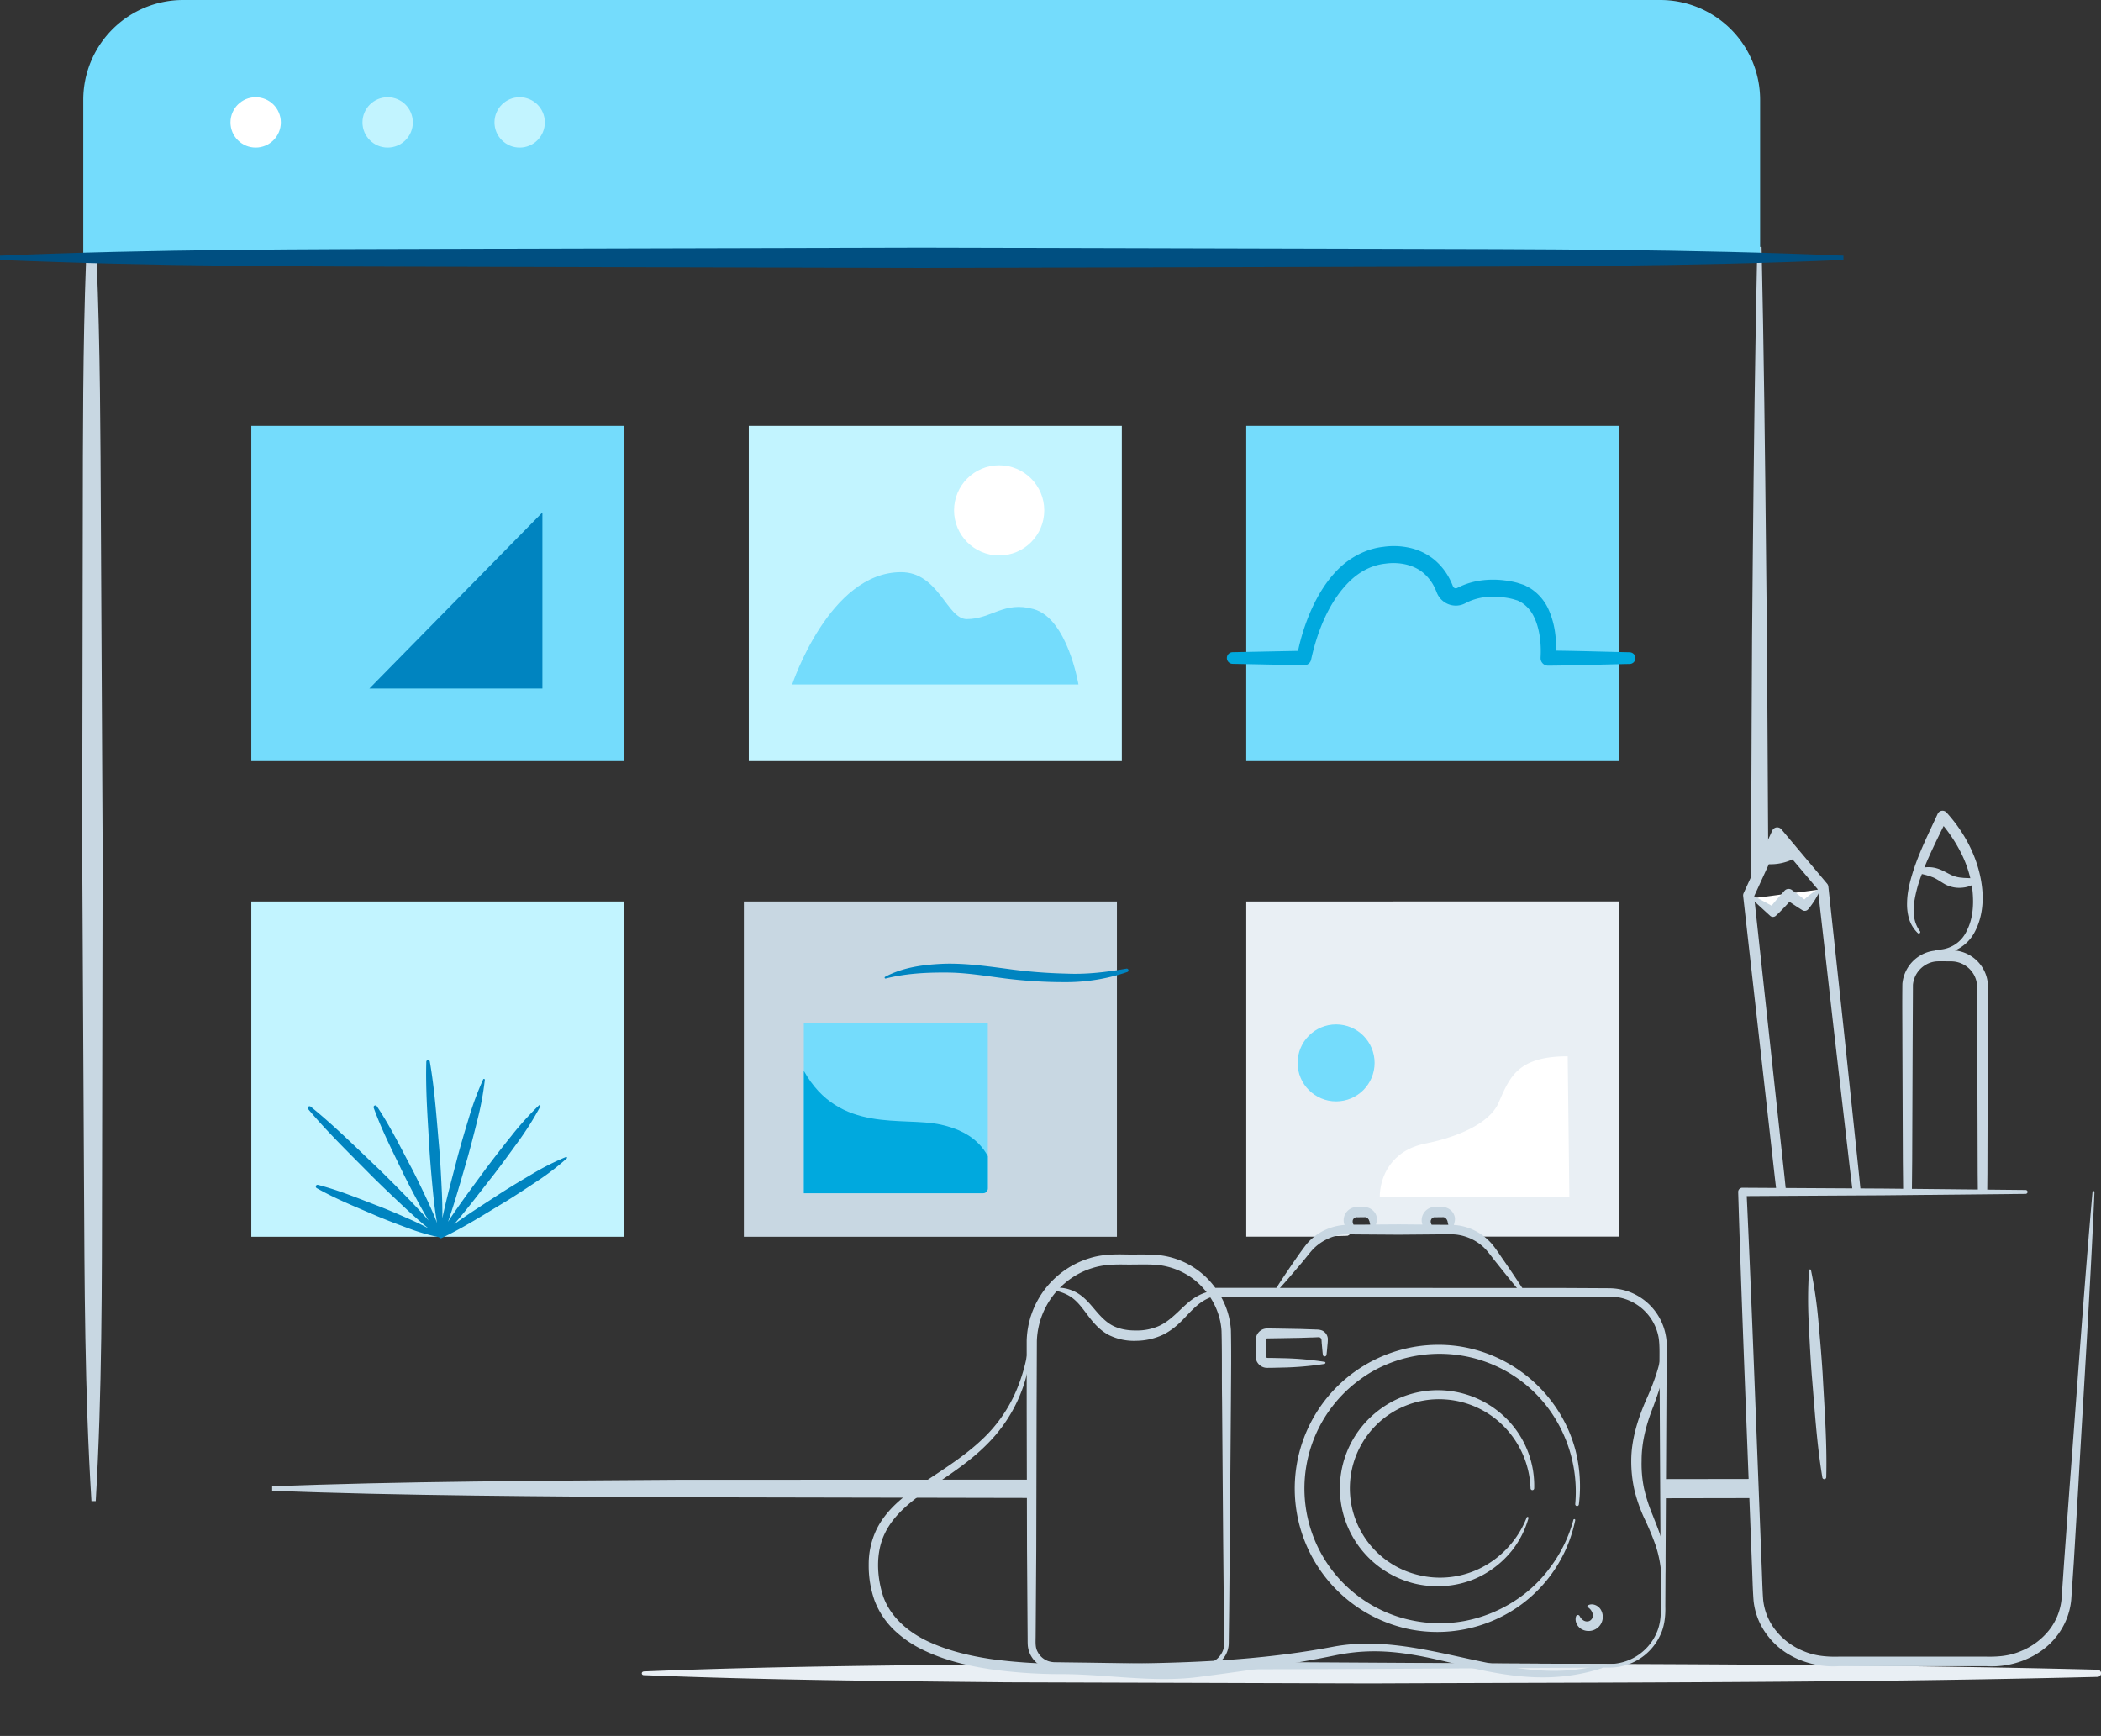 <svg xmlns="http://www.w3.org/2000/svg" viewBox="0 0 1466.56 1211.94"><rect x="0" y="0" width="1466.56" height="1211.94" fill="#333333" stroke="none"/><defs><clipPath id="a" transform="translate(-30.88 -133)"><path fill="#74dcfc" d="M592 846.92h128.4v115.81a3.31 3.31 0 0 1-3.31 3.31H592V846.92z"/></clipPath></defs><path fill="#c8d7e2" d="M67.44 181.28h-7.36c-2.3 61.28-2.21 122.55-2.31 183.82l-.4 227.63 1.23 227.62c.4 75.88.5 151.75 5.23 227.62h3c4.45-75.88 4.28-151.76 4.4-227.63l.4-227.63-1.21-227.65c-.3-61.26-.45-122.52-2.98-183.78zM719.12 1033l-247.15.1c-84 .61-198 1.08-282 4.6v3c84 3.52 198 4 282 4.6l248.37.49zM1234.25 591.36l-.16-25.57c-.47-72.23-.45-104.47-1.31-176.7-.7-72.23-1.57-144.47-3.14-216.7h-3c-1.57 72.23-2.45 144.47-3.14 216.7-.87 72.23-.85 157.47-1.32 229.7zM1224.23 1032.51l-63.78.09c-.12 4.57.76 8.83.33 13.38l63.38-.11c-.23-4.43-.04-8.87.07-13.36z"/><path fill="#74dcfc" d="M58.12 180V69.69A69.69 69.69 0 0 1 127.86 0h1031.06a69.69 69.69 0 0 1 69.69 69.69V180z"/><path fill="#004f81" d="M1286.78 181.51c-107.23 4.59-214.46 4.55-321.7 4.81l-321.69.81-321.7-.81c-107.23-.26-214.46-.22-321.69-4.81v-3c107.23-4.59 214.46-4.55 321.69-4.81l321.7-.81 321.69.81c107.23.26 214.46.23 321.7 4.81z"/><circle cx="178.46" cy="85.45" r="17.58" fill="#fff"/><circle cx="270.6" cy="85.45" r="17.58" fill="#c2f4ff"/><circle cx="362.74" cy="85.45" r="17.58" fill="#c2f4ff"/><path fill="#e9eff4" d="M449.25 1166.89c84.57-3.45 169.14-4.18 253.72-5l253.72-.79c169.14.75 338.29.32 507.43 4.58a2.5 2.5 0 0 1 0 5c-169.14 4.25-338.29 3.82-507.43 4.58l-253.72-.79c-84.57-.86-169.15-1.59-253.72-5a1.25 1.25 0 0 1 0-2.5zM869.92 629.37v234h58.91a2.48 2.48 0 0 1 1.4-.41c3.45 0 6.89-.11 10.34-.24l.2-.06c3.63-1.5 1.41-4.51 1.47-7.39.07-3.5 3.22-7.5 6.83-7.89 6.87-.73 9 8.68 8 14.41 13.47-.92 26.94-2 40.38-2a32.76 32.76 0 0 0 1.12-5.48 2.68 2.68 0 0 1 0-2.72c1.86-3.18 5.16-4.66 8.72-3.34 2.07.77 4.78 2.65 4.18 5.2a2.54 2.54 0 0 1-.16.47 29.59 29.59 0 0 0 1.51 5.05c3.62 1.63 7.32 2.22 11.47 2.94a2.6 2.6 0 0 1 1.92 1.41h104.11v-234z"/><path fill="#74dcfc" d="M175.42 297.31h260.4v234.05h-260.4zM869.91 297.31h260.4v234.05h-260.4z"/><path fill="#0084c0" d="M378.61 357.76v122.93H257.84l120.77-122.93z"/><path fill="#c2f4ff" d="M522.67 297.31h260.4v234.05h-260.4z"/><path fill="#74dcfc" d="M552.96 477.88h199.83s-7.53-46.06-31.33-52.66c-20.89-5.79-29.25 7-46.65 7-13.93 0-19.4-32.78-45.86-32.78-50.15.02-75.99 78.44-75.99 78.44z"/><circle cx="697.44" cy="356.3" r="31.48" fill="#fff"/><circle cx="932.64" cy="742.04" r="26.87" fill="#74dcfc"/><path fill="#00a9de" d="M1137.67 455.37c-17.17-.35-34.34-.91-51.52-1.13.24-9.79-1-19.43-5.33-29a34.15 34.15 0 0 0-12.54-14.5c-1.45-.8-2.91-1.61-4.39-2.34l-4.66-1.5a59.42 59.42 0 0 0-8.71-1.67 63.15 63.15 0 0 0-17.83.17 51.69 51.69 0 0 0-8.88 2.21 45.25 45.25 0 0 0-4.3 1.73l-2.09 1a4.37 4.37 0 0 1-.72.31 2.07 2.07 0 0 1-1.91-.48 2.31 2.31 0 0 1-.6-.89c-.55-1.39-1.16-2.83-1.84-4.2a43.06 43.06 0 0 0-11.6-14.69 41.15 41.15 0 0 0-17-8 50.74 50.74 0 0 0-18.11-.64c-12.14 1.32-23.51 7.52-31.78 15.86s-14.23 18.41-18.8 28.7a144.56 144.56 0 0 0-9 28.1l-45.8.91a4.07 4.07 0 0 0 0 8.13l50 1a4.93 4.93 0 0 0 4.91-3.87l.08-.35c4.38-19.89 12.68-40.55 26.76-54.35 7-6.87 15.67-11.42 25.08-12.39 9.45-1.31 19.41.68 26.18 6.26a30.94 30.94 0 0 1 8.22 10.64c.51 1.05.95 2.11 1.39 3.23a14.5 14.5 0 0 0 4 5.69 14.22 14.22 0 0 0 13.25 2.94 17.18 17.18 0 0 0 3-1.25l1.54-.77a33 33 0 0 1 3.21-1.32 39.72 39.72 0 0 1 6.82-1.76 51.33 51.33 0 0 1 14.42-.15 48.26 48.26 0 0 1 7.2 1.31l3.07.93 2.77 1.46a23.8 23.8 0 0 1 8.42 9.61c4.15 8.16 5.35 18.95 4.8 28.6v.65a5.23 5.23 0 0 0 5.27 5.18c19-.16 38-.82 57.05-1.21a4.07 4.07 0 0 0 0-8.13z"/><path fill="#c2f4ff" d="M175.42 629.37h260.4v234.05h-260.4z"/><path fill="#fff" d="M1094.3 737.43c-35.94 0-40.72 15.53-48.42 32.81-6.13 13.76-27.65 23.47-51 28.13-23.84 4.76-31.78 23.29-31.78 37.49h132.37z"/><path fill="#0084c0" d="M395.79 808.12a.62.62 0 0 0-.81-.35 174.17 174.17 0 0 0-23.24 11.7c-7.45 4.38-14.85 8.82-22.14 13.46-10.9 7.17-22 14.07-32.56 21.73 9.7-11.27 18.61-23.14 27.8-34.81 5.8-7.57 11.41-15.29 17-23a211.72 211.72 0 0 0 15.28-24.35.622.622 0 0 0-1-.74 211.54 211.54 0 0 0-19.22 21.33c-6 7.45-11.85 15-17.56 22.59-9 12.34-18.21 24.47-26.6 37.24 5-14.32 9-28.93 13.29-43.44 2.57-9.12 4.93-18.31 7.2-27.52a209.25 209.25 0 0 0 5.2-28.07.62.62 0 0 0-1.17-.32 209.25 209.25 0 0 0-9.94 26.76c-2.77 9.07-5.46 18.16-7.93 27.32-3.64 14.24-7.59 28.39-10.61 42.8.08-6-.08-11.89-.33-17.83-.48-10.2-1-20.4-1.82-30.58-1.83-20.34-3.09-40.73-6.62-61a1.23 1.23 0 0 0-2.43.17c-.6 20.52 1.07 40.87 2.17 61.27.68 10.19 1.59 20.36 2.57 30.53.7 7 1.55 13.93 2.75 20.86-1.85-5-4-9.77-6.16-14.54-3.58-7.66-7.22-15.28-11.07-22.8-7.93-14.92-15.35-30.11-24.81-44.26a1.23 1.23 0 0 0-2.18 1.1c5.76 16 13.55 31 20.83 46.27 3.75 7.57 7.71 15 11.75 22.46 1.85 3.37 3.76 6.71 5.77 10-4-4.6-8.15-9-12.37-13.43-7.46-7.68-15-15.3-22.64-22.75-15.53-14.73-30.65-29.86-47.37-43.37a1.23 1.23 0 0 0-1.71 1.74c13.82 16.47 29.24 31.31 44.25 46.56 7.6 7.53 15.36 14.9 23.17 22.21 5.36 5 10.81 9.86 16.52 14.48-3.87-2.09-7.83-4-11.82-5.79-7.07-3.16-14.18-6.24-21.37-9.11-14.48-5.5-28.75-11.53-43.87-15.45a1.23 1.23 0 0 0-.92 2.26c13.56 7.76 28 13.4 42.19 19.58 7.15 3 14.39 5.73 21.66 8.41a143.33 143.33 0 0 0 21.61 6.31 1.21 1.21 0 0 0 .64.61 1.21 1.21 0 0 0 1 0c15.73-7.43 30.24-16.8 45.06-25.67 7.34-4.55 14.56-9.29 21.74-14.1a174.09 174.09 0 0 0 20.63-15.86.62.62 0 0 0 .19-.61z"/><path fill="#c8d7e2" d="M519.24 629.37h260.4v234.05h-260.4z"/><path fill="#0084c0" d="M617.74 682c12.85-6.9 27.67-8.68 42-9.21 14.49-.32 28.81 1.67 42.78 3.51a354 354 0 0 0 42 3.42c14 .63 27.74-1.06 41.76-3.48a1.22 1.22 0 0 1 .6 2.36 132.24 132.24 0 0 1-42.37 7.08 334.8 334.8 0 0 1-42.82-2.58c-14.12-1.8-27.93-4.2-41.85-4.13-13.93-.08-27.89.72-41.56 4.16a.61.61 0 0 1-.76-.42.64.64 0 0 1 .22-.71z"/><path fill="#74dcfc" d="M561.1 713.92h128.42v115.81a3.31 3.31 0 0 1-3.31 3.31H561.1V713.92z"/><g clip-path="url(#a)"><path fill="#00a9de" d="M561.12 747.64c24.78 44.2 68.9 31.56 95.73 37.53 23.3 5.18 37.9 18.66 38.78 47.88H561.12z"/></g><path fill="#fff" d="M1270.04 621.04l-10.26 11.39-11.22-7.97-10.92 12.13-13.46-9.57"/><path fill="#c8d7e2" d="M1270.51 620.86a.71.71 0 0 0-1-.28 51.87 51.87 0 0 0-10 7.38c-2.89-2.27-5.79-4.52-8.77-6.66a3.88 3.88 0 0 0-5.11.57c-3.06 3.4-6.11 6.82-9 10.41l-11.77-6.37a1.36 1.36 0 0 0-1.56 2.2l12.29 11.22a2.93 2.93 0 0 0 4 0l.51-.47c3.17-3 6.12-6.11 9-9.3q4.27 2.89 8.64 5.65l.34.22a3.15 3.15 0 0 0 4.14-.71 57.37 57.37 0 0 0 8.24-13.22.73.73 0 0 0 .05-.64z"/><path fill="#c8d7e2" d="M1297.33 817l-10.42-99-10.67-99.06a3.74 3.74 0 0 0-.86-2l-31.94-38a3.89 3.89 0 0 0-1.34-1 3.81 3.81 0 0 0-5 1.89l-20 43.72a3.82 3.82 0 0 0-.32 2l22.13 196.71 1.08 9.18c2.25.17 4.5.44 6.74.74l-1.1-10.66-21.21-195.75 10.28-22.42a36.55 36.55 0 0 0 16.54-3.37l17.73 21 10.93 96.55 11.31 97.76 2.11 17.46h5.61zM1387.35 685a25 25 0 0 0-4.55-11 25.58 25.58 0 0 0-18.31-10.46c.58-.22 1.15-.47 1.71-.74a28.46 28.46 0 0 0 11.48-10.8c5.31-9.19 6.88-19.93 6.08-30.13-1.72-20.57-11.46-39.7-25-54.59l-.07-.08a3.74 3.74 0 0 0-6.16 1c-6 13.08-12.63 26.11-17.15 40.2-2.18 7-4.12 14.33-4.19 22a35.86 35.86 0 0 0 1.48 11.37 23.17 23.17 0 0 0 6.06 9.7 1 1 0 0 0 1.47-1.34c-4.21-5.61-5-12.65-4.15-19.43a89.71 89.71 0 0 1 5.36-20.18l.12-.31a49.73 49.73 0 0 1 7.19 2.1c2.92 1.05 5.39 3 9 5.06a21.23 21.23 0 0 0 12.39 2.31 19.37 19.37 0 0 0 6.22-1.64c.25 1.49.46 3 .6 4.49.86 9.2.2 18.81-3.91 26.94a22.5 22.5 0 0 1-21.85 13.52.69.69 0 0 0-.7.53.66.66 0 0 0 0 .17 25 25 0 0 0-10.3 3.51 25.58 25.58 0 0 0-12.25 19.67c-.18 14.34 0 27.58 0 41.43l.32 82.22.22 22.33q3.05.15 6.08.45l.22-22.78.32-82.22.2-40.78a18.11 18.11 0 0 1 8.76-13.87 17.37 17.37 0 0 1 8-2.5c2.9-.13 6.71 0 10 0a18.27 18.27 0 0 1 14.56 7.42 17.41 17.41 0 0 1 3.25 7.74c.42 2.55.21 6.31.28 9.67l.12 41.11.24 82.22.13 13.17a53.56 53.56 0 0 1 6.52-.06l.13-13.12.24-82.22.12-41.11c-.04-3.56.29-6.69-.28-10.97zm-17.42-72.21a20.82 20.82 0 0 1-8.75-2.34c-2.81-1.36-6.41-3.66-10.58-4.57a20.34 20.34 0 0 0-7.32-.28c4-9.75 8.66-19.3 13.42-28.92a104.36 104.36 0 0 1 12.29 19 81.5 81.5 0 0 1 6.35 17.43c-1.89-.11-3.69-.11-5.41-.28z"/><path fill="#c8d7e2" d="M1462 832.08c-3 69.08-7.5 138.07-11.37 207.1l-3.08 51.76-1.78 26a48.46 48.46 0 0 1-10.27 25.49c-11.44 14.71-30.85 21.88-48.58 20.82h-103.7c-17.63 1.07-37.22-5.76-48.69-20.49a47.84 47.84 0 0 1-10.51-25.37c-.66-9-.76-17.38-1.16-26.11l-2-51.81c-2.67-69.08-5.46-138.16-7.56-207.26a2.91 2.91 0 0 1 2.82-3h.11l98.86.57 98.86 1a1.35 1.35 0 0 1 0 2.7l-98.86 1-98.86.57 2.92-3c3.24 69.06 5.78 138.15 8.45 207.23l2 51.81c.39 8.54.54 17.49 1.13 25.69a41.07 41.07 0 0 0 9.06 21.82 47.4 47.4 0 0 0 19.29 14.17c7.61 3.21 15.49 4 24.13 3.8h103.7c8.6.16 16.51-.67 24.07-4a47.93 47.93 0 0 0 19.2-14.3 41.67 41.67 0 0 0 8.85-21.92l1.77-25.78 3.77-51.71c5.28-68.94 10-137.91 16.07-206.79a.68.68 0 0 1 1.35.09z"/><path fill="#c8d7e2" d="M1264.12 886.74a306.2 306.2 0 0 1 5.21 36c1.11 12 2.14 24.06 2.91 36.12 1.26 24.13 3.15 48.21 2.53 72.46a1.36 1.36 0 0 1-2.7.19c-4-23.94-5.38-48.05-7.45-72.12-.89-12-1.53-24.11-2.08-36.18a305.83 305.83 0 0 1 .23-36.33.68.68 0 0 1 1.35-.09zM1064.12 901.51c-4.84-7.41-9.73-14.77-14.78-22-2.61-3.7-4.73-7.17-7.89-11a39 39 0 0 0-11.12-8.93 38 38 0 0 0-13.7-4.25l-1.82-.14c.21-.65.39-1.3.53-2a8.09 8.09 0 0 0 .18-3.3 8.74 8.74 0 0 0-1.5-3.54 9.45 9.45 0 0 0-6.78-3.73l-5.28-.08a9.67 9.67 0 0 0-7.08 3 9.28 9.28 0 0 0-2.46 7.26 8.46 8.46 0 0 0 .5 2.1l-16.37-.14-16.11.11c.16-.54.31-1.09.43-1.63a8.09 8.09 0 0 0 .18-3.3 8.72 8.72 0 0 0-1.5-3.54 9.45 9.45 0 0 0-6.78-3.73l-5.28-.08a9.67 9.67 0 0 0-7.08 3 9.28 9.28 0 0 0-2.46 7.26 8.48 8.48 0 0 0 .6 2.35c-.69 0-1.4.1-2.12.18a39.43 39.43 0 0 0-13.68 4.39 37.78 37.78 0 0 0-11 9.12c-2.92 3.79-5.31 7.19-7.87 10.89-5 7.28-10 14.59-14.65 22.14a.64.64 0 0 0 1 .77c6.06-6.49 11.78-13.23 17.48-20 2.86-3.27 5.64-7 8.33-10.07a34.21 34.21 0 0 1 9.67-7.22 32.93 32.93 0 0 1 11.47-3.47c3.81-.36 8.49-.09 12.85-.12l26.49.18 26.49-.23c4.32 0 9.08-.24 12.89.08a34.31 34.31 0 0 1 11.55 3.29 33 33 0 0 1 9.71 7.19c2.62 2.89 5.37 6.83 8.13 10.13 5.46 6.95 11.07 13.78 16.74 20.57a1.28 1.28 0 0 0 2-1.52zM944.85 855a4.13 4.13 0 0 1-.65-2.53 2.87 2.87 0 0 1 3.3-2.65l5-.06a2.7 2.7 0 0 1 2.12.72 3.5 3.5 0 0 1 .82 1 4.32 4.32 0 0 1 .61 1.78c.12.55.27 1.11.44 1.66l-6.37.08h-5.27zm53.83-2.53a2.87 2.87 0 0 1 3.3-2.65l5-.06a2.7 2.7 0 0 1 2.12.72 3.5 3.5 0 0 1 .82 1 4.32 4.32 0 0 1 .61 1.78c.13.6.3 1.21.48 1.81-2.68 0-5.23 0-7.92-.06h-3.75a4.14 4.14 0 0 1-.66-2.55zM1099.57 1061.27a97.37 97.37 0 0 1-41.5 61.59 99.55 99.55 0 0 1-73.78 14.65 100.31 100.31 0 0 1 34.19-197.61 99.8 99.8 0 0 1 64.55 38.41 98 98 0 0 1 16.71 34.19 102 102 0 0 1 2.36 37.8 1.27 1.27 0 0 1-1.42 1.11 1.29 1.29 0 0 1-1.11-1.4 97.91 97.91 0 0 0-20.31-68.8 94.31 94.31 0 0 0-61.65-35.21c-24-3.27-49.07 2.82-68.49 17.23a94 94 0 0 0 36.43 168 95.61 95.61 0 0 0 36.09.56 97.61 97.61 0 0 0 33.8-13 93.18 93.18 0 0 0 26.78-24.72 97.24 97.24 0 0 0 16.09-33.1.64.64 0 0 1 1.24.29z"/><path fill="#c8d7e2" d="M1066.94 1059.85a65.85 65.85 0 0 1-11.07 22.06 67.14 67.14 0 0 1-18.8 16.47c-14.52 8.69-32.53 11.07-49.1 7.28A68.4 68.4 0 0 1 961.8 985a67.77 67.77 0 0 1 92.27 8.05 66.2 66.2 0 0 1 16.84 46 1.275 1.275 0 0 1-2.55 0 65 65 0 0 0-18-42.62 63.34 63.34 0 0 0-41.2-19.42 62.21 62.21 0 0 0-19.73 122.4 63.31 63.31 0 0 0 45.25-5.29 66.66 66.66 0 0 0 31-34.71.64.64 0 0 1 .83-.36.64.64 0 0 1 .43.8z"/><path fill="#c8d7e2" d="M1162.86 932.86a40.2 40.2 0 0 0-28.24-31.86 42.56 42.56 0 0 0-11.1-1.64l-10.46-.06-20.92-.11-243.81-.09a56.1 56.1 0 0 0-38-22.68c-8.8-1-16.54-.44-24.74-.64-7.85-.18-17 0-25.09 2.64a61.21 61.21 0 0 0-22.38 12.36A61.85 61.85 0 0 0 716.66 936v48.7l.22 97.21.34 48.6.09 12.15c.05 2.12-.05 3.82.14 6.35a18.48 18.48 0 0 0 12.73 15.59 19.84 19.84 0 0 0 6.79.84l6.08-.09 6-.12c-8.76.27-14.74.48-15.78.61l222.9-.68 83.67-.51 83.67-.44a38.91 38.91 0 0 0 34.94-21.73c3.39-6.41 4.2-14.11 4-21l.11-20.92.45-83.67.22-41.83.11-20.92.06-10.46c-.01-3.34.18-7.13-.54-10.82zm-419.74 227.7l-6.08-.09a15.57 15.57 0 0 1-5.19-.73 13.24 13.24 0 0 1-7.51-6.44c-1.72-3-1.5-6.29-1.43-10.6l.09-12.15.34-48.6.23-97.21.19-48.5a55.27 55.27 0 0 1 19.07-40 54 54 0 0 1 19.79-11c7.39-2.35 14.72-2.57 23-2.44 8 .13 16.52-.42 23.81.46a50.78 50.78 0 0 1 21.11 7.92c12.58 8.47 21.26 22.79 22.13 38 .43 15.73.12 32.27.37 48.37l.76 97.21.47 48.6.26 24.25c.05 6.29-4.75 12-10.82 13.62-3 .31-6.93.6-11.55.89q-44.53-1.03-89.04-1.56zm412.67-19.34a36.13 36.13 0 0 1-32.24 20.49l-83.67-.44-83.67-.51-104.65-.6a16.88 16.88 0 0 0 6.13-12.4l.31-24.35.47-48.6.76-97.21c.08-16.3.33-32.18 0-48.83a54.43 54.43 0 0 0-6.84-23.33l239.79-.09 20.92-.11 10.46-.06a36.84 36.84 0 0 1 9.54 1.31 34.75 34.75 0 0 1 24.66 27.26c1 6.2.45 13.58.65 20.44l.11 20.92.22 41.83.45 83.67.11 20.92c.18 6.98-.47 13.59-3.54 19.68z"/><path fill="#c8d7e2" d="M1108.4 1120.78c3.05-1.82 7.7 0 9.38 3.7a9.85 9.85 0 0 1-1.92 11.35 10.05 10.05 0 0 1-11.32 1.84c-3.62-1.69-5.58-6-4.37-9.3a1.35 1.35 0 0 1 2.46-.16l.09.16c2.27 4.3 6.29 4.36 8 2.36a4.25 4.25 0 0 0 1.1-3.79 7.89 7.89 0 0 0-3.46-4.88h-.05a.74.74 0 0 1-.17-1 .76.76 0 0 1 .26-.28zM924.6 952.17a218 218 0 0 1-29.66 2.57l-7.42.17h-1.85a13.64 13.64 0 0 1-2.42-.07 7.89 7.89 0 0 1-5.42-3.49c-1.32-1.74-1.33-4.72-1.28-5.48v-9.27a17.06 17.06 0 0 1 .11-2.36 8 8 0 0 1 6.58-6.7 13.5 13.5 0 0 1 2.45-.1l7.42.11 14.83.27 7.42.26 3.71.13c.88 0 3.46.13 4.93 1.34a6.79 6.79 0 0 1 2.84 4.75 28.48 28.48 0 0 1-.17 4.06c-.24 2.47-.41 4.94-.73 7.42a1.28 1.28 0 0 1-2.55 0c-.31-2.47-.49-4.94-.73-7.42-.13-1.08-.14-2.83-.29-3.35a2 2 0 0 0-1.09-1.28c-.38-.38-3.57.07-5.92 0l-7.42.26-14.83.27-7.42.11c-1.7 0-1.17 0-1.57.21a.87.87 0 0 0-.32.62v6.91c0 2.27-.14 5.81.09 5.37a.92.92 0 0 0 .58.48 8.2 8.2 0 0 0 1.28.06h1.85l7.42.17a217.92 217.92 0 0 1 29.66 2.57.65.65 0 0 1 0 1.27zM733.82 899.28a27.33 27.33 0 0 1 18.13 3.39c5.63 3.32 9.52 8.41 13.26 12.76s7.58 8.23 12.28 10.43 10 3.05 15.54 3a37.92 37.92 0 0 0 15.8-3.09c4.91-2.16 9.1-5.76 13.33-9.73s8.54-8.51 14.24-11.47a31.53 31.53 0 0 1 18.17-3.59 1.28 1.28 0 0 1 0 2.55 33.12 33.12 0 0 0-15.62 5.3c-4.5 3.09-8.33 7.27-12.45 11.63s-9 8.61-14.82 11.42a44.85 44.85 0 0 1-18.56 4.17 39.44 39.44 0 0 1-18.81-3.87c-6-3-10.48-8-14.1-12.72s-6.81-9.44-11-12.8-9.57-5.24-15.38-6.13a.64.64 0 0 1 0-1.27zM1161.5 941.25a62.41 62.41 0 0 1-1.11 20.72c-1.48 6.83-3.94 13.32-6.21 19.66-5 12.52-8.36 25.16-8.29 38.28a84.31 84.31 0 0 0 1.73 19.38 114.74 114.74 0 0 0 6.11 18.76c2.4 6.27 5.23 12.65 6.76 19.52a67.24 67.24 0 0 1 1.65 20.76 1.28 1.28 0 0 1-1.36 1.18 1.29 1.29 0 0 1-1.18-1.18 84.25 84.25 0 0 0-3.9-19.4 190.6 190.6 0 0 0-7.7-18.46 109.3 109.3 0 0 1-7-19.68 91.25 91.25 0 0 1-2.34-21c0-14.13 4.26-28 9.54-40.53 5.59-12.44 10.39-24.5 12-38a.64.64 0 0 1 .71-.56.65.65 0 0 1 .59.55zM720.75 919.88c.32 16-1.25 32.33-6.39 47.79a104.82 104.82 0 0 1-25.84 41.06c-11.54 11.61-25.29 20.44-38.38 29.48s-26 18.66-32.52 32.35c-6.5 13.41-5.69 30.23-1 44.29 5.17 14.24 17.48 24.74 31.42 31.22s29.53 10.16 45.12 12.38a357.71 357.71 0 0 0 47.4 3.05c63.66.06 127.16.1 189.87-11.82s125 29.62 186.63 12.64a1.27 1.27 0 0 1 1.58.86 1.3 1.3 0 0 1-.84 1.57c-30.57 9.7-58.73 7.11-92.48-.73-37.92-9.69-62.28-14.75-93.69-8.27s-63.07 10.83-94.91 15-63.93-2-96.19-2a347.73 347.73 0 0 1-48.36-3.28c-16-2.37-32.11-6.06-47.08-13.21a79.17 79.17 0 0 1-20.7-14 56.16 56.16 0 0 1-14-21.09 73.35 73.35 0 0 1-4-24.73 56 56 0 0 1 5.42-24.64c7.69-15.59 21.94-25.38 35.07-34.27 13.4-8.86 26.77-17.44 38.24-28.22a100.8 100.8 0 0 0 26-38.77c6.06-15.84 7.94-30.7 8.32-46.65a.64.64 0 0 1 1.27 0z"/></svg>